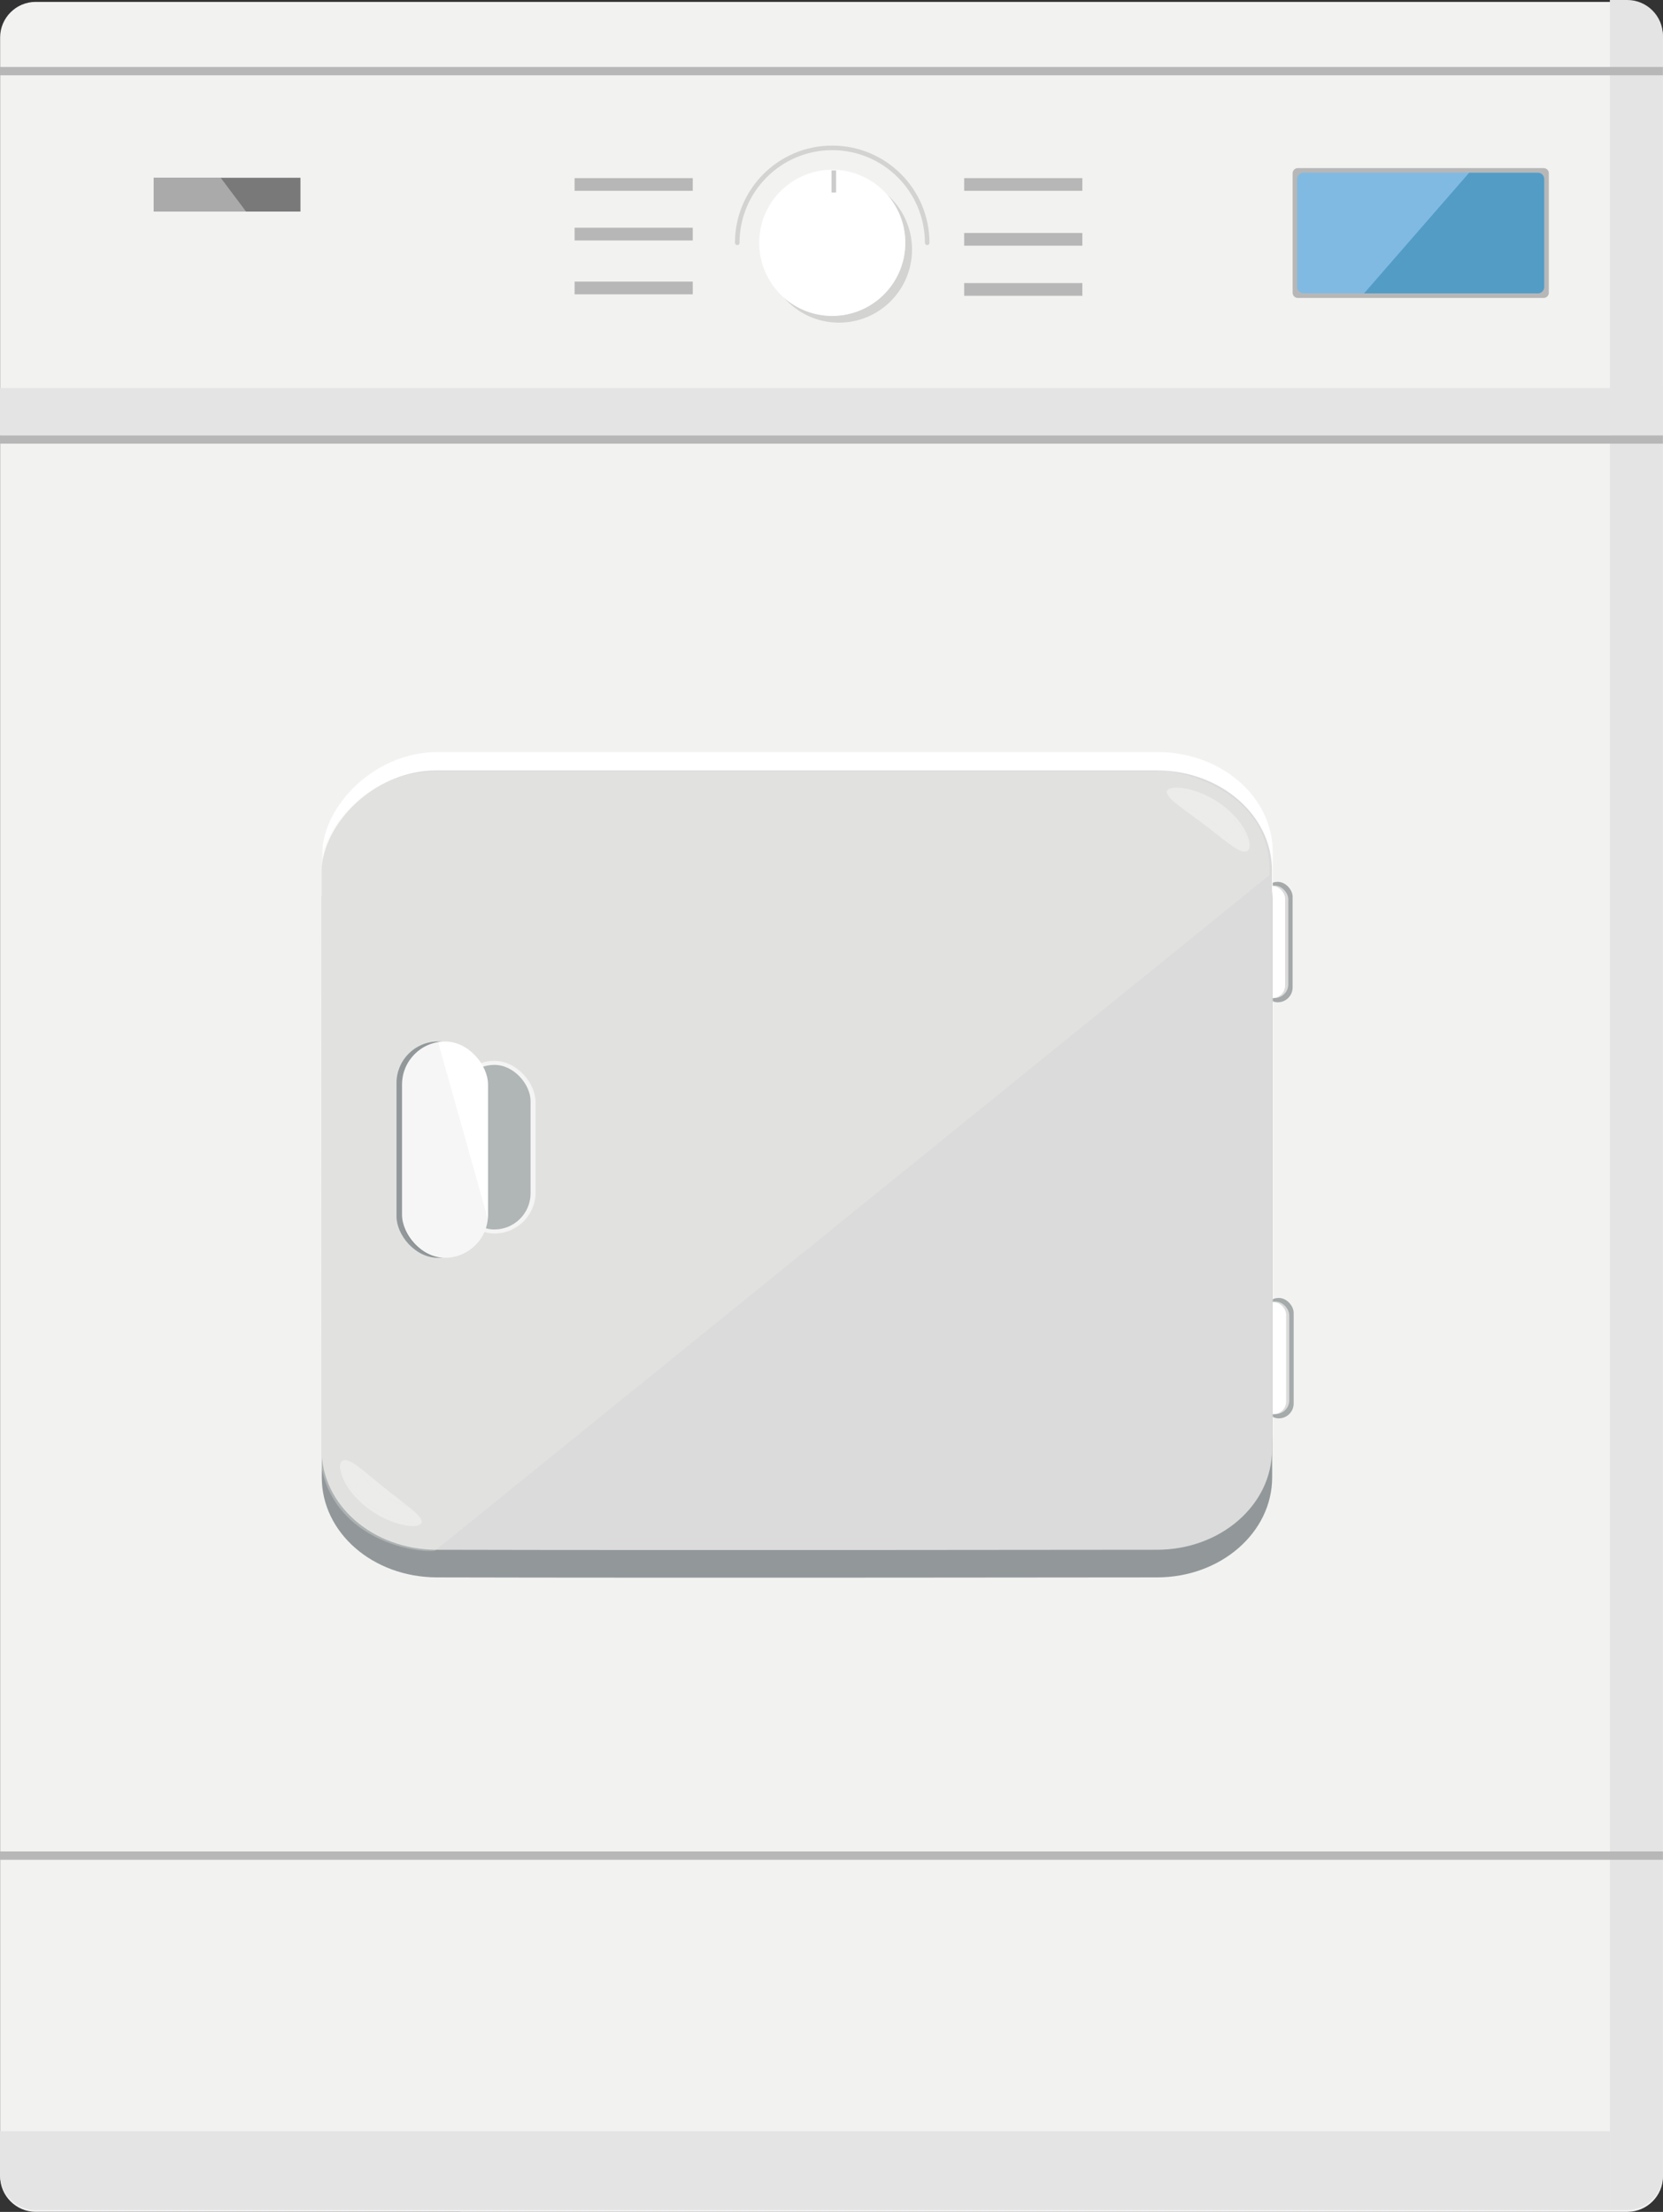 <?xml version="1.0" encoding="UTF-8"?>
<svg id="Calque_2" data-name="Calque 2" xmlns="http://www.w3.org/2000/svg" viewBox="0 0 290.87 386.84">
  <rect x="0" y="0" width="290.87" height="386.84" fill="#333333" stroke="none"/>
  <defs>
    <style>
      .cls-1 {
        opacity: .81;
      }

      .cls-2 {
        fill: #1d1c1a;
        opacity: .04;
      }

      .cls-3 {
        fill: #dadbda;
      }

      .cls-4, .cls-5 {
        fill: #d3d3d2;
      }

      .cls-6 {
        opacity: .61;
      }

      .cls-7 {
        fill: #92989a;
      }

      .cls-8 {
        fill: #ccc;
      }

      .cls-8, .cls-9, .cls-10, .cls-11, .cls-5, .cls-12, .cls-13, .cls-14, .cls-15, .cls-16 {
        fill-rule: evenodd;
      }

      .cls-17, .cls-9 {
        fill: #fff;
      }

      .cls-10 {
        opacity: .28;
      }

      .cls-10, .cls-15 {
        fill: #f2f2f1;
      }

      .cls-18 {
        opacity: .8;
      }

      .cls-11 {
        fill: #80bae3;
      }

      .cls-12 {
        fill: #bbbbbc;
        opacity: .73;
      }

      .cls-13 {
        fill: #539cc5;
      }

      .cls-19 {
        opacity: .37;
      }

      .cls-20 {
        fill: #79797a;
      }

      .cls-14, .cls-21 {
        fill: #b7b7b7;
      }

      .cls-16 {
        fill: #e4e4e5;
      }
    </style>
  </defs>
  <g id="Calque_1-2" data-name="Calque 1">
    <path class="cls-15" d="M6.24.33h278.41c3.42,0,6.22,2.8,6.22,6.22v374.06c0,3.42-2.8,6.22-6.22,6.22H6.24c-3.42,0-6.22-2.8-6.22-6.22V6.56C.02,3.13,2.82.33,6.24.33"/>
    <path class="cls-16" d="M281.58,0h3.05c3.42,0,6.22,2.8,6.22,6.22v374.06c0,3.42-2.8,6.22-6.22,6.22h-3.05V0"/>
    <path class="cls-14" d="M0,323.8h290.85v1.46H0v-1.46"/>
    <path class="cls-14" d="M0,76.13h290.85v1.46H0v-1.46"/>
    <path class="cls-16" d="M0,67.87h290.85v8.26H0v-8.26"/>
    <path class="cls-14" d="M0,11.71h290.85v1.46H0v-1.46"/>
    <path class="cls-16" d="M281.58,372.72H0v7.56c0,3.42,2.8,6.22,6.22,6.22h275.36v-13.79"/>
    <g>
      <path class="cls-14" d="M226.99,29.4h43.01c.5,0,.9.41.9.9v20.91c0,.49-.4.9-.9.9h-43.01c-.5,0-.9-.41-.9-.9v-20.91c0-.49.4-.9.9-.9"/>
      <path class="cls-11" d="M227.99,30.2h41c.61,0,1.1.5,1.1,1.1v18.9c0,.61-.5,1.1-1.1,1.1h-41c-.61,0-1.11-.5-1.11-1.1v-18.9c0-.61.5-1.1,1.11-1.1"/>
      <path class="cls-13" d="M256.97,30.2l-18.39,21.11h30.41c.61,0,1.1-.5,1.1-1.1v-18.9c0-.61-.5-1.1-1.1-1.1h-12.03"/>
    </g>
    <g class="cls-18">
      <rect class="cls-7" x="221.06" y="227" width="5.21" height="21.06" rx="2.6" ry="2.6"/>
    </g>
    <g>
      <rect class="cls-3" x="220.7" y="227.63" width="4.8" height="19.68" rx="2.4" ry="2.4"/>
      <rect class="cls-17" x="220.54" y="227.73" width="4.42" height="19.58" rx="2.21" ry="2.21"/>
    </g>
    <g class="cls-1">
      <rect class="cls-7" x="220.88" y="154.23" width="5.21" height="21.06" rx="2.6" ry="2.6"/>
    </g>
    <g>
      <rect class="cls-3" x="220.53" y="154.87" width="4.8" height="19.68" rx="2.4" ry="2.4"/>
      <rect class="cls-17" x="220.36" y="154.97" width="4.42" height="19.58" rx="2.21" ry="2.21"/>
    </g>
    <path class="cls-17" d="M202.48,267.83s-84.79.11-125.97,0c-11.21-.03-20.13-7.83-20.13-17.49v-101.32c.19-7.99,9.01-17.49,20.13-17.49h125.97c11.12,0,20.13,7.83,20.13,17.49v101.32c0,9.66-9.01,17.49-20.13,17.49Z"/>
    <path class="cls-7" d="M202.38,275.87s-84.79.11-125.97,0c-11.21-.03-20.13-7.83-20.13-17.49v-101.32c.19-7.99,9.01-17.49,20.13-17.49h125.97c11.12,0,20.13,7.83,20.13,17.49v101.32c0,9.66-9.01,17.49-20.13,17.49Z"/>
    <path class="cls-3" d="M202.35,271.04s-84.79.11-125.97,0c-11.21-.03-20.13-7.83-20.13-17.49v-101.32c.19-7.99,9.01-17.49,20.13-17.49h125.97c11.12,0,20.13,7.83,20.13,17.49v101.32c0,9.66-9.01,17.49-20.13,17.49Z"/>
    <path class="cls-10" d="M55.95,195.3l.17-45.15c.39-3.44,6.43-15.82,21.77-15.24h124.15c3.74-.61,20.64,3.23,19.99,18.14l-145.96,118.16c-4.61.42-17.88-2.56-19.94-15.13l-.18-60.78Z"/>
    <g class="cls-6">
      <rect class="cls-17" x="79.26" y="185.53" width="14.42" height="30.2" rx="7.21" ry="7.21"/>
      <rect class="cls-7" x="80.14" y="186.24" width="12.66" height="28.78" rx="6.33" ry="6.33"/>
    </g>
    <rect class="cls-7" x="69.35" y="182.15" width="14.49" height="37.83" rx="7.25" ry="7.25"/>
    <rect class="cls-17" x="70.32" y="182.15" width="15.04" height="37.83" rx="7.52" ry="7.52"/>
    <g class="cls-19">
      <path class="cls-17" d="M215.93,142.72c1.6,1.71,2.42,3.45,2.61,4.64-.62-1.46-1.52-2.81-2.64-4,0-.04,0-.08.01-.11.02-.18.02-.35.03-.53M214.65,146.57c.27.41.51.83.72,1.27-.34-.24-.7-.51-1.08-.8.13-.15.25-.31.36-.47"/>
      <path class="cls-17" d="M215.89,143.36c1.13,1.19,2.03,2.54,2.64,4,.12.81-.05,1.37-.47,1.52-.13.05-.28.07-.45.06-.58-.04-1.34-.46-2.25-1.1-.21-.44-.45-.86-.72-1.27.48-.67.84-1.41,1.05-2.18.09-.34.16-.68.2-1.03"/>
      <path class="cls-17" d="M206.25,137.77c1.95.13,4.93,1.06,7.66,3.14.78.59,1.45,1.2,2.02,1.82,0,.18,0,.35-.03.53,0,.04,0,.07-.01.11-2.7-2.85-6.72-4.8-11.33-5.11-.13,0-.26-.02-.39-.02.23-.36.99-.53,2.08-.46M206.67,141.28c3.44.79,6.28,2.74,7.97,5.29-.11.16-.23.32-.36.47-1.1-.84-2.36-1.87-3.75-2.9-1.38-1.06-2.74-2.02-3.86-2.86"/>
      <path class="cls-17" d="M204.57,138.25c4.61.32,8.63,2.26,11.33,5.11-.04.34-.1.69-.2,1.03-.21.78-.57,1.51-1.05,2.18-1.69-2.55-4.54-4.5-7.97-5.29-1.69-1.27-2.81-2.26-2.55-2.96.01-.03.03-.07.05-.1.13,0,.26.01.39.02"/>
    </g>
    <g class="cls-19">
      <path class="cls-17" d="M62,261.62c-1.55-1.76-2.34-3.52-2.5-4.72.58,1.47,1.45,2.85,2.55,4.07,0,.04,0,.08-.01.11-.02.18-.03.35-.04.53M63.38,257.81c-.26-.42-.49-.85-.69-1.29.34.25.69.53,1.07.83-.13.15-.26.3-.37.46"/>
      <path class="cls-17" d="M62.05,260.98c-1.1-1.22-1.97-2.6-2.55-4.07-.1-.81.08-1.37.51-1.5.13-.05.28-.06.45-.05.58.06,1.33.5,2.23,1.16.2.44.43.87.69,1.29-.49.66-.87,1.38-1.1,2.15-.1.33-.18.68-.22,1.02"/>
      <path class="cls-17" d="M71.56,266.85c-1.95-.19-4.9-1.21-7.58-3.36-.76-.61-1.42-1.24-1.98-1.87,0-.18.02-.35.04-.53,0-.04,0-.07.01-.11,2.63,2.93,6.6,4.99,11.21,5.44.13.01.26.02.39.03-.24.35-1.01.5-2.09.4M71.22,263.32c-3.42-.89-6.22-2.92-7.85-5.52.12-.16.24-.31.37-.46,1.08.87,2.32,1.94,3.68,3.01,1.35,1.1,2.7,2.1,3.8,2.97"/>
      <path class="cls-17" d="M73.26,266.42c-4.6-.45-8.57-2.51-11.21-5.44.05-.34.12-.68.22-1.02.23-.77.61-1.49,1.1-2.15,1.63,2.6,4.43,4.63,7.85,5.52,1.66,1.31,2.76,2.34,2.48,3.03-.01.03-.03.07-.05.1-.13-.01-.26-.02-.39-.03"/>
    </g>
    <path class="cls-2" d="M70.32,189.67s-.26-5.92,6.28-7.52l8.76,31.15c-.31,2.43-2.52,7.33-8.93,6.65,0,0-6.11-1.19-6.11-7.48s0-22.79,0-22.79Z"/>
    <g>
      <path class="cls-5" d="M158.34,42.47c0,7.06-5.72,12.78-12.78,12.78-3.23,0-6.17-1.2-8.42-3.17,2.34,2.67,5.78,4.35,9.6,4.35,7.06,0,12.78-5.72,12.78-12.78,0-3.83-1.68-7.26-4.35-9.6,1.97,2.25,3.17,5.2,3.17,8.42"/>
      <g>
        <path class="cls-9" d="M145.56,29.69c7.06,0,12.78,5.72,12.78,12.77s-5.72,12.78-12.78,12.78-12.77-5.72-12.77-12.78,5.72-12.77,12.77-12.77"/>
        <path class="cls-8" d="M145.44,29.81h.79v3.86h-.79v-3.86"/>
        <path class="cls-4" d="M129.36,42.47c0,.22-.18.4-.4.4s-.41-.18-.41-.4c0-4.7,1.9-8.95,4.98-12.03,3.08-3.08,7.33-4.98,12.03-4.98s8.95,1.9,12.03,4.98c3.08,3.08,4.98,7.33,4.98,12.03,0,.22-.18.4-.4.4s-.4-.18-.4-.4c0-4.47-1.81-8.53-4.75-11.46-2.93-2.93-6.98-4.75-11.46-4.75s-8.53,1.81-11.46,4.75c-2.93,2.93-4.75,6.98-4.75,11.46"/>
      </g>
    </g>
    <rect class="cls-21" x="168.64" y="40.75" width="20.67" height="2.22"/>
    <rect class="cls-21" x="100.5" y="39.83" width="20.67" height="2.22"/>
    <rect class="cls-21" x="168.64" y="31.15" width="20.67" height="2.22"/>
    <rect class="cls-21" x="100.5" y="31.15" width="20.67" height="2.22"/>
    <rect class="cls-21" x="100.5" y="49.25" width="20.67" height="2.22"/>
    <rect class="cls-21" x="168.64" y="49.51" width="20.67" height="2.22"/>
    <rect class="cls-20" x="26.88" y="31.09" width="25.67" height="5.91"/>
    <polygon class="cls-12" points="26.88 31.09 38.6 31.09 43.04 37 26.88 37 26.88 31.09"/>
  </g>
</svg>